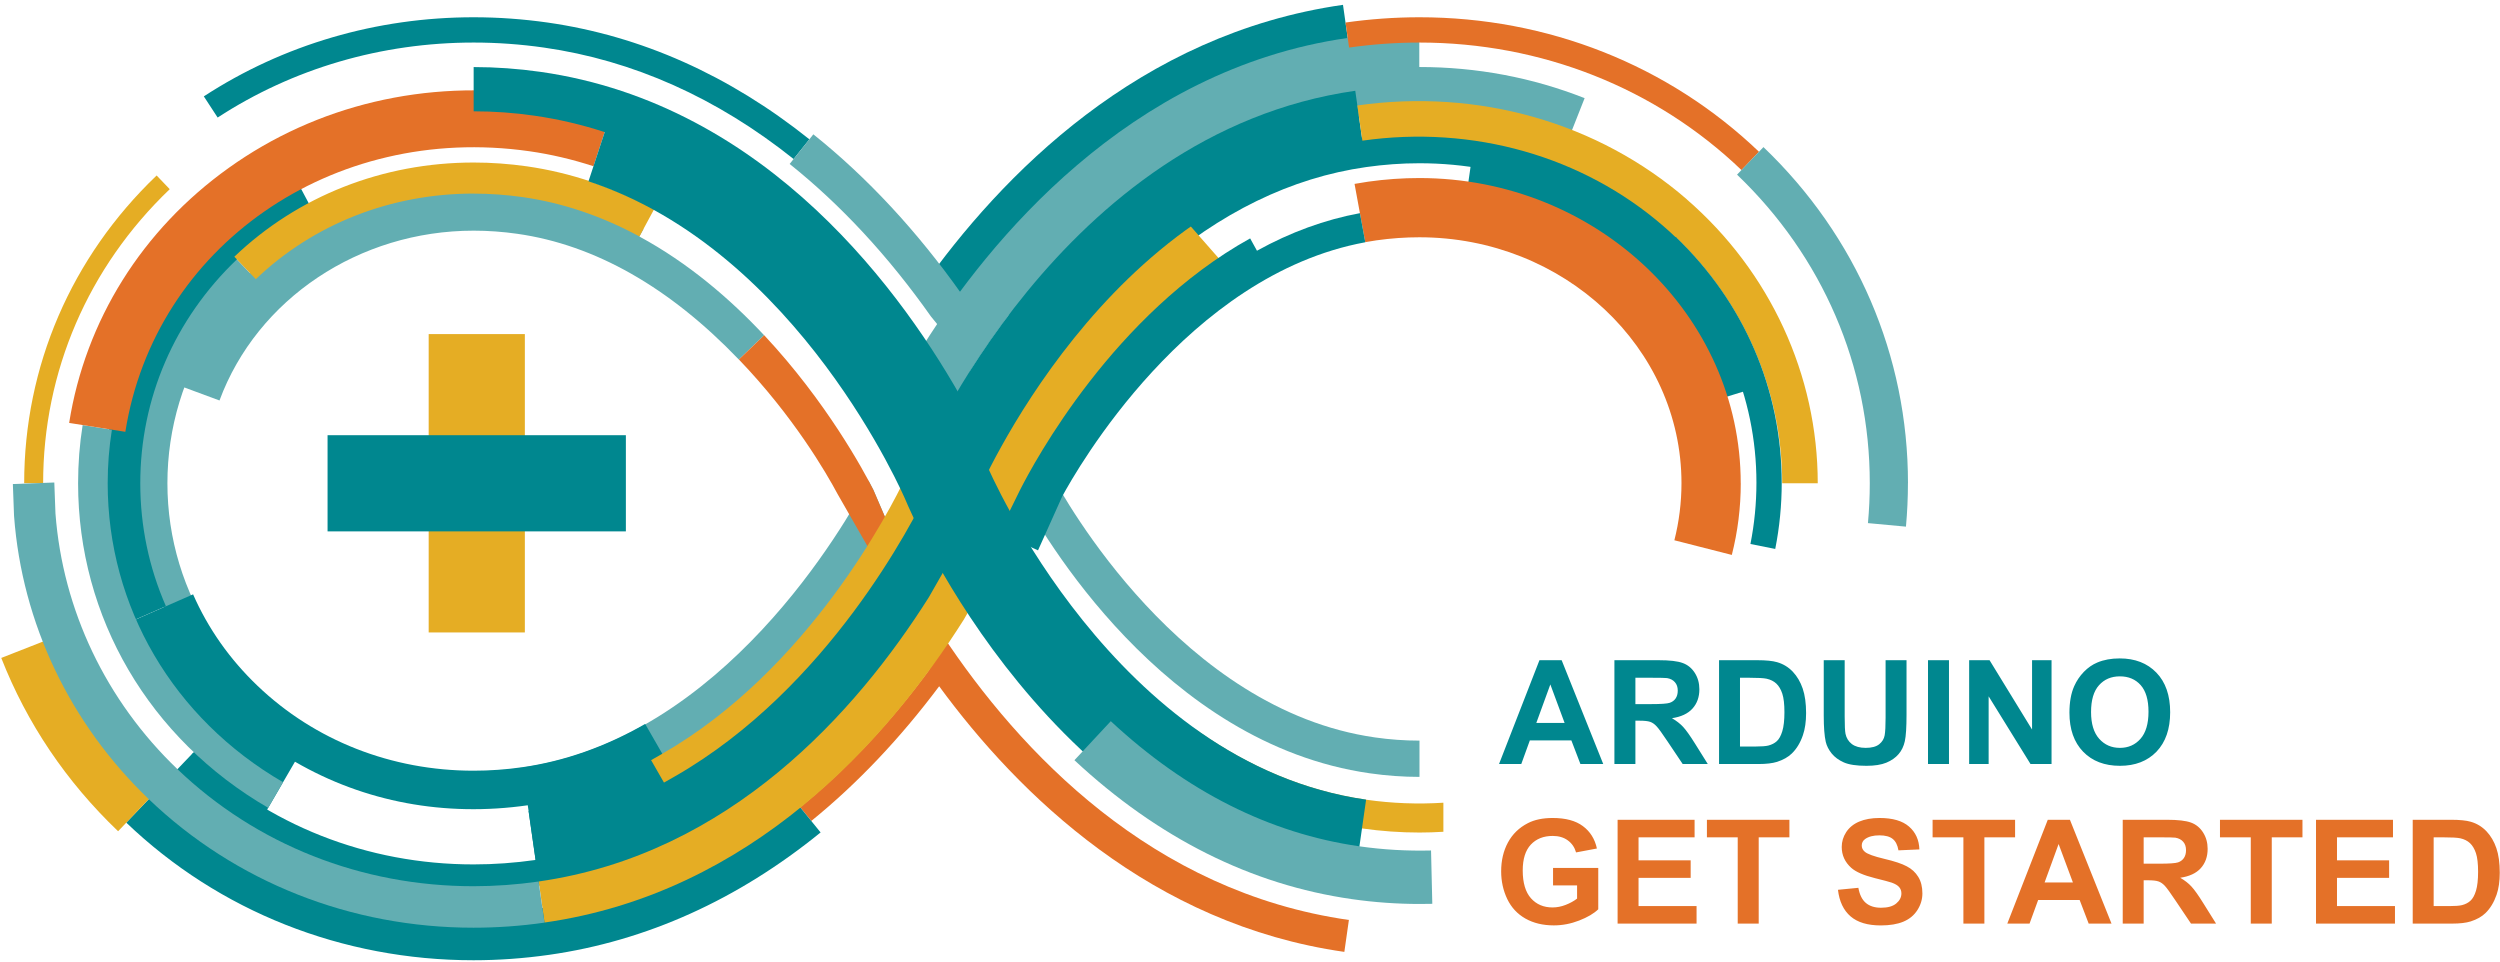 <svg xmlns="http://www.w3.org/2000/svg" viewBox="0 0 517 199" width="517" height="199">
	<style>
		tspan { white-space:pre }
		.shp0 { fill: #62aeb2 } 
		.shp1 { fill: #e47128 } 
		.shp2 { fill: #e5ad24 } 
		.shp3 { fill: #00878f } 
	</style>
	<g >
		<g >
			<path class="shp0" d="M132.23,48.9l0.87,-1.61c-8.09,-4.31 -16.4,-7.13 -24.77,-8.33c-3.47,-0.49 -6.96,-0.74 -10.38,-0.74c-27.6,0 -52.29,16.6 -61.44,41.31l8.88,3.29c7.78,-21.01 28.9,-35.12 52.56,-35.12c2.98,0 6.02,0.22 9.04,0.65c16.04,2.29 31.45,11.04 45.8,26l5.23,-5.02c-7.06,-7.55 -15.69,-14.95 -25.8,-20.42z" />
			<path class="shp0" d="M70.13,153.79c-21.9,-10.18 -35.51,-30.82 -35.51,-53.85c0,-11.47 3.36,-22.56 9.72,-32.09c2.43,-3.64 5.3,-7.06 8.53,-10.15l-4.37,-4.56c-3.57,3.41 -6.73,7.19 -9.42,11.21c-7.05,10.57 -10.78,22.87 -10.78,35.59c0,25.14 15.37,48.52 39.16,59.58z" />
			<path class="shp0" d="M183.35,107.69l-2.74,-6.39c-0.25,-0.49 -0.59,-1.15 -1.01,-1.93c-4.8,9.08 -30.02,53.42 -71.5,59.34c-3.39,0.48 -6.88,1.59 -10.18,1.59c-9.66,0 -18.93,-2.04 -27.54,-6.04l-3.16,5.79c9.61,4.47 19.94,6.74 30.7,6.74c3.65,0 7.4,-0.27 11.13,-0.8c40.02,-5.72 65.28,-42.32 74.58,-58.42z" />
			<path class="shp1" d="M192.13,138.55c-8.11,11.03 -17.07,20.57 -26.67,28.37l2.32,2.85c9.5,-7.71 18.37,-17.07 26.44,-27.85c16.51,22.52 43.98,49.24 83.79,54.93l0.94,-6.6c-40.7,-5.81 -67.95,-34.59 -84.16,-59.07c-0.76,-1.16 -2.66,7.37 -2.66,7.37z" />
			<path class="shp2" d="M298.48,166c-5.26,0.34 -10.6,0.14 -15.97,-0.62c-12.23,-1.75 -24.08,-6.63 -35.22,-14.51l-3.46,4.9c11.93,8.44 24.66,13.67 37.84,15.55c3.97,0.57 7.97,0.85 11.89,0.85c1.65,0 3.29,-0.06 4.93,-0.16v-6.01z" />
			<path class="shp1" d="M186.52,106.33l-3.17,1.36l-2.74,-6.39c-2.05,-4.04 -9.74,-18.26 -22.58,-31.98l-5.23,5.02c11.27,11.74 18.04,23.38 20.42,27.84l9.61,16.77l8.22,-4.71z" />
			<path class="shp0" d="M293.55,160.66v-7.5c-3.05,0 -6.14,-0.22 -9.2,-0.66c-40.05,-5.72 -64.25,-49.36 -66.88,-54.32l-6.62,3.51c4.59,8.65 29.63,52.12 72.44,58.23c3.41,0.49 6.86,0.74 10.26,0.74z" />
			<path class="shp3" d="M361.4,80.71c-3.28,-10.66 -9.39,-20.48 -17.66,-28.39c-10.76,-10.29 -24.41,-16.87 -39.46,-19.02l-1.21,8.49c13.27,1.89 25.28,7.68 34.74,16.73c7.22,6.91 12.54,15.46 15.39,24.72z" />
			<path class="shp3" d="M282.52,34.55c3.66,-0.52 7.36,-0.79 11,-0.79c18.73,0 36.27,6.9 49.37,19.44l4.24,-4.43c-14.25,-13.63 -33.28,-21.14 -53.6,-21.14c-3.93,0 -7.93,0.29 -11.87,0.85c-16.69,2.38 -32.53,10.07 -47.09,22.86l4.04,4.6c13.65,-11.99 28.42,-19.19 43.91,-21.39z" />
			<path class="shp2" d="M212.54,105c1.99,-4.18 12.87,-25.88 31.81,-42.51l8.84,-7.76l-15.53,-17.69l-8.84,7.76c-21.85,19.18 -34.26,43.19 -37.54,50.08l-5.06,10.63l21.25,10.11z" />
			<path class="shp3" d="M34.31,125.36c-3.51,-8.02 -5.3,-16.57 -5.3,-25.43c0,-17.53 7.09,-33.97 19.98,-46.29c4.53,-4.33 9.64,-8.02 15.19,-10.98l-3.45,-6.49c-6.14,3.27 -11.8,7.36 -16.81,12.15c-14.35,13.72 -22.25,32.05 -22.25,51.6c0,9.87 1.99,19.42 5.92,28.38z" />
			<path class="shp2" d="M97.96,40.04c3.36,0 6.76,0.24 10.12,0.72c8.21,1.17 16.34,3.91 24.15,8.14l3.05,-5.65c-8.49,-4.59 -17.33,-7.56 -26.3,-8.85c-3.66,-0.52 -7.37,-0.79 -11.03,-0.79c-18.78,0 -36.35,6.92 -49.49,19.48l4.44,4.64c11.94,-11.41 27.94,-17.7 45.05,-17.7z" />
			<path class="shp2" d="M35.1,39.12l-2.71,-2.83c-17.67,16.9 -27.39,39.5 -27.39,63.64h3.92c0,-23.07 9.3,-44.66 26.18,-60.81z" />
			<path class="shp3" d="M167.38,28.81c-16.59,-13.26 -34.8,-21.38 -54.15,-24.15c-5.07,-0.72 -10.2,-1.09 -15.27,-1.09c-20.09,0 -39.39,5.66 -55.81,16.36l2.86,4.38c15.57,-10.15 33.88,-15.51 52.95,-15.51c4.82,0 9.71,0.35 14.53,1.04c18.41,2.63 35.78,10.39 51.63,23.05z" />
			<path class="shp3" d="M279.51,13.5l-1.78,-12.5c-42.12,6.01 -70.64,35.16 -87.15,58.56l10.32,7.28c15.07,-21.37 40.95,-47.96 78.61,-53.34z" />
			<path class="shp0" d="M281,23.91c4.16,-0.59 8.37,-0.9 12.52,-0.9c10.72,0 21.09,1.95 30.82,5.8l3.36,-8.51c-10.81,-4.27 -22.31,-6.44 -34.19,-6.44c-4.58,0 -9.23,0.33 -13.81,0.99c-35.23,5.03 -59.85,28.86 -74.29,47.97l7.3,5.52c13.41,-17.74 36.14,-39.85 68.29,-44.43z" />
			<path class="shp0" d="M200.66,76.69c14.91,-23.46 40.76,-52.38 79.6,-57.92c4.4,-0.63 8.86,-0.95 13.25,-0.95v-11.03c-4.91,0 -9.9,0.36 -14.81,1.06c-45.52,6.49 -74.44,42.48 -87.63,63.36l-0.26,0.41l-3.04,7.46l10.22,4.16z" />
			<path class="shp0" d="M203.9,66.98l-5.03,-6.16c-9.19,-13 -19.51,-24.12 -30.67,-33.04l-4.9,6.13c10.62,8.49 20.45,19.1 29.23,31.55l5.29,6.48z" />
			<path class="shp1" d="M363.76,31.39c-18.75,-17.94 -43.69,-27.82 -70.24,-27.82c-5.06,0 -10.2,0.37 -15.27,1.09l0.74,5.18c4.82,-0.69 9.71,-1.04 14.53,-1.04c25.19,0 48.86,9.36 66.62,26.37z" />
			<path class="shp3" d="M201.97,102.52c0.26,-0.63 26.68,-62.76 80.2,-70.4l-1.9,-13.35c-61.04,8.71 -89.56,75.72 -90.75,78.56c-0.26,0.63 -26.85,62.78 -80.21,70.4l1.91,13.35c61.02,-8.71 89.57,-75.71 90.75,-78.56z" />
			<path class="shp3" d="M55.15,167.59l5.85,-10.07c14.36,8.34 31.01,11.46 48.14,9.01l1.65,11.53c11.16,-1.59 22.06,-5.41 32.4,-11.35l-9.77,-17c-8.18,4.7 -16.73,7.71 -25.41,8.95c-3.37,0.48 -6.76,0.72 -10.08,0.72c-16.98,0 -32.85,-6.24 -44.7,-17.58c-5.74,-5.49 -10.21,-11.85 -13.3,-18.89l-16.83,7.37c4.02,9.17 9.88,17.58 17.42,24.8l-0.85,0.89c4.72,4.51 9.91,8.4 15.48,11.64z" />
			<path class="shp3" d="M111.51,183.13c46.39,-6.62 74.16,-45.51 86.58,-68.1l3.21,-7.56l-4.93,-2.08l-3.04,7.19c-11.98,21.73 -38.58,58.97 -82.58,65.26c-4.27,0.61 -8.59,0.92 -12.83,0.92c-21.99,0 -42.63,-8.15 -58.1,-22.96l-3.7,3.87c16.47,15.76 38.42,24.44 61.81,24.44c4.49,0 9.06,-0.33 13.58,-0.98z" />
			<path class="shp3" d="M113.55,197.46c20.13,-2.87 39.02,-11.39 56.15,-25.31l-6.18,-7.61c-15.74,12.78 -33.01,20.59 -51.36,23.22c-4.73,0.68 -9.52,1.02 -14.24,1.02c-24.59,0 -47.69,-9.14 -65.03,-25.74l-6.78,7.08c19.17,18.35 44.68,28.46 71.81,28.46c5.18,0 10.44,-0.38 15.63,-1.12z" />
			<path class="shp2" d="M199.37,128.03l0.09,-0.15c0.18,-0.32 4.54,-7.86 6.25,-11.11l-7.59,-3.99c-1.55,2.94 -5.58,9.95 -6.04,10.74c-14.99,23.71 -41.15,53.13 -80.68,58.77l1.21,8.49c42.81,-6.11 70.82,-37.5 86.77,-62.75z" />
			<path class="shp0" d="M58.53,161.76c-22.7,-13.18 -36.26,-36.29 -36.26,-61.82c0,-3.71 0.29,-7.44 0.87,-11.07l-6.05,-0.96c-0.63,3.94 -0.94,7.99 -0.94,12.03c0,27.74 14.69,52.83 39.31,67.12z" />
			<path class="shp1" d="M109.43,31.27c4.49,0.64 8.96,1.69 13.3,3.11l3.67,-11.18c-4.99,-1.64 -10.14,-2.84 -15.31,-3.58c-22.95,-3.27 -45.6,2.09 -63.8,15.11c-17.91,12.81 -29.63,31.54 -32.99,52.73l11.62,1.84c6.09,-38.35 42.77,-63.83 83.5,-58.03z" />
			<path class="shp2" d="M34.58,161.27c-9.18,-8.78 -16.12,-19.07 -20.63,-30.58l-13.69,5.37c5.3,13.52 13.43,25.58 24.16,35.84z" />
			<path class="shp0" d="M112.6,190.79l-1.22,-8.49c-4.48,0.64 -9.01,0.97 -13.47,0.97c-23.17,0 -44.91,-8.6 -61.22,-24.21c-14.75,-14.12 -23.71,-32.89 -25.22,-52.87l-0.24,-6.41l-8.57,0.32l0.24,6.49l0.01,0.16c1.65,22.12 11.54,42.9 27.85,58.51c17.92,17.14 41.76,26.59 67.16,26.59c4.85,0 9.79,-0.35 14.68,-1.05z" />
			<path class="shp2" d="M139.63,160.52c31.66,-18.17 49.23,-52.69 52.44,-59.43l1.15,-2.42l-4.83,-2.3l-1.15,2.42c-3.08,6.48 -20,39.71 -50.27,57.08l-2.32,1.33l2.66,4.64z" />
			<path class="shp3" d="M204.19,96.42c-0.27,-0.64 -2.18,-5.15 -5.81,-11.73l1.36,-0.75c-12.63,-22.91 -40.85,-62.36 -87.97,-69.08c-4.58,-0.65 -9.23,-0.99 -13.82,-0.99v9.15c4.15,0 8.37,0.3 12.53,0.9c5.09,0.73 9.94,1.89 14.57,3.4l-3.35,10.18c43.5,14.31 65.37,65.45 65.59,65.96c1.21,2.9 30.25,71.12 92.63,80.02l2.59,-18.12c-51.98,-7.42 -78.06,-68.33 -78.32,-68.93z" />
			<path class="shp2" d="M348.87,41.25c-18.35,-15.92 -43.19,-23 -68.17,-19.44l1.04,7.28c22.87,-3.26 45.58,3.2 62.31,17.72c15.58,13.51 24.51,32.88 24.51,53.13h7.35c0,-22.38 -9.86,-43.77 -27.05,-58.68z" />
			<path class="shp2" d="M88.65,130.79h19.89v-61.7h-19.89z" />
			<path class="shp3" d="M67.74,109.89h61.69v-19.89h-61.69z" />
			<path class="shp0" d="M394.57,99.93c0,-26.38 -10.61,-51.07 -29.89,-69.51l-5.46,5.7c17.7,16.94 27.45,39.6 27.45,63.8c0,2.77 -0.13,5.55 -0.38,8.26l7.86,0.73c0.27,-2.95 0.41,-5.98 0.41,-8.99z" />
			<path class="shp3" d="M368.46,99.83c0,-19.26 -7.78,-37.31 -21.92,-50.84l-3.61,3.78c13.09,12.53 20.3,29.24 20.3,47.06c0,4.26 -0.42,8.52 -1.24,12.67l5.13,1.02c0.89,-4.48 1.34,-9.09 1.34,-13.69z" />
			<path class="shp1" d="M359.98,99.93c0,-34.8 -29.82,-63.11 -66.46,-63.11c-3.48,0 -7.04,0.25 -10.57,0.75c-0.95,0.14 -1.89,0.29 -2.83,0.46l2.21,12.05c0.78,-0.14 1.56,-0.27 2.34,-0.38c2.96,-0.42 5.93,-0.63 8.85,-0.63c29.89,0 54.21,22.81 54.21,50.85c0,4 -0.5,7.98 -1.47,11.81l11.88,3.03c1.23,-4.82 1.85,-9.81 1.85,-14.84z" />
			<path class="shp3" d="M259.94,51.85l-1.41,-2.55c-28.14,15.6 -44.61,46.13 -47.62,52.09l-2.98,6.06l-3.15,-1.55l-1.3,2.89l11.18,5.02l5.01,-11.16c2.95,-5.46 25.84,-45.77 62.67,-52.55l-1.11,-6.02c-7.23,1.34 -14.38,3.94 -21.29,7.77z" />
			<path class="shp0" d="M296.2,186.91l-0.26,-11.03c-4.89,0.12 -9.86,-0.15 -14.81,-0.86c-18.53,-2.65 -35.83,-11.36 -51.42,-25.88l-7.52,8.07c17.27,16.09 36.57,25.76 57.38,28.73c4.66,0.67 9.37,1 13.98,1c0.88,0 1.76,-0.01 2.65,-0.03z" />
		</g>
	</g>
	<g >
		<path fill="#00878f" d="M322.95 136.53L331.55 158L326.83 158L324.96 153.12L316.37 153.12L314.6 158L310 158L318.36 136.53L322.95 136.53ZM317.71 149.5L323.56 149.5L320.61 141.54L317.71 149.5ZM338.2 158L333.86 158L333.86 136.53L342.99 136.53Q346.43 136.53 347.98 137.11Q349.55 137.68 350.49 139.16Q351.43 140.64 351.43 142.55Q351.43 144.96 350 146.54Q348.58 148.11 345.76 148.52Q347.16 149.34 348.07 150.32Q348.99 151.31 350.55 153.81L353.17 158L347.98 158L344.85 153.33Q343.18 150.82 342.56 150.18Q341.95 149.52 341.26 149.28Q340.57 149.04 339.08 149.04L338.2 149.04L338.2 158ZM338.2 140.16L338.2 145.61L341.41 145.61Q344.53 145.61 345.3 145.34Q346.08 145.08 346.52 144.44Q346.96 143.79 346.96 142.82Q346.96 141.74 346.37 141.08Q345.8 140.41 344.75 140.23Q344.22 140.16 341.58 140.16L338.2 140.16ZM355.5 158L355.5 136.53L363.42 136.53Q366.1 136.53 367.51 136.94Q369.4 137.49 370.75 138.91Q372.09 140.33 372.8 142.4Q373.5 144.45 373.5 147.47Q373.5 150.12 372.84 152.04Q372.04 154.38 370.54 155.83Q369.41 156.93 367.5 157.55Q366.06 158 363.66 158L355.5 158ZM361.78 140.16L359.83 140.16L359.83 154.38L363.07 154.38Q364.89 154.38 365.69 154.18Q366.75 153.91 367.44 153.28Q368.14 152.65 368.58 151.22Q369.02 149.77 369.02 147.28Q369.02 144.79 368.58 143.45Q368.14 142.12 367.35 141.37Q366.56 140.63 365.34 140.36Q364.43 140.16 361.78 140.16ZM377.15 147.98L377.15 136.53L381.48 136.53L381.48 148.16Q381.48 150.92 381.65 151.75Q381.92 153.06 382.96 153.87Q384.02 154.66 385.83 154.66Q387.68 154.66 388.62 153.91Q389.56 153.15 389.75 152.05Q389.94 150.95 389.94 148.41L389.94 136.53L394.27 136.53L394.27 147.8Q394.27 151.67 393.92 153.27Q393.57 154.87 392.62 155.96Q391.68 157.06 390.1 157.72Q388.52 158.37 385.97 158.37Q382.89 158.37 381.29 157.66Q379.71 156.95 378.79 155.82Q377.87 154.67 377.57 153.43Q377.15 151.58 377.15 147.98ZM403.05 158L398.71 158L398.71 136.53L403.05 136.53L403.05 158ZM411.25 158L407.22 158L407.22 136.53L411.44 136.53L420.23 150.87L420.23 136.53L424.26 136.53L424.26 158L419.91 158L411.25 144L411.25 158ZM427.96 147.39Q427.96 144.11 428.95 141.89Q429.68 140.25 430.94 138.94Q432.21 137.64 433.72 137.01Q435.73 136.16 438.35 136.16Q443.1 136.16 445.94 139.1Q448.79 142.05 448.79 147.29Q448.79 152.49 445.97 155.44Q443.14 158.37 438.41 158.37Q433.62 158.37 430.79 155.45Q427.96 152.52 427.96 147.39ZM432.43 147.25Q432.43 150.9 434.12 152.79Q435.8 154.66 438.39 154.66Q440.99 154.66 442.64 152.8Q444.31 150.92 444.31 147.19Q444.31 143.5 442.69 141.68Q441.07 139.87 438.39 139.87Q435.71 139.87 434.07 141.71Q432.43 143.54 432.43 147.25Z" />
		<path fill="#e47128" d="M326.14 183.1L321.17 183.1L321.17 179.49L330.52 179.49L330.52 188.04Q329.16 189.36 326.56 190.37Q323.99 191.37 321.33 191.37Q317.96 191.37 315.46 189.96Q312.96 188.54 311.7 185.92Q310.44 183.28 310.44 180.19Q310.44 176.83 311.84 174.23Q313.25 171.62 315.96 170.23Q318.02 169.16 321.1 169.16Q325.1 169.16 327.34 170.84Q329.6 172.51 330.24 175.47L325.93 176.28Q325.48 174.7 324.22 173.79Q322.97 172.87 321.1 172.87Q318.26 172.87 316.57 174.67Q314.9 176.47 314.9 180.01Q314.9 183.84 316.6 185.76Q318.3 187.66 321.06 187.66Q322.42 187.66 323.78 187.13Q325.16 186.59 326.14 185.83L326.14 183.1ZM350.85 191L334.52 191L334.52 169.53L350.44 169.53L350.44 173.16L338.85 173.16L338.85 177.92L349.63 177.92L349.63 181.54L338.85 181.54L338.85 187.38L350.85 187.38L350.85 191ZM363.7 191L359.36 191L359.36 173.16L352.99 173.16L352.99 169.53L370.05 169.53L370.05 173.16L363.7 173.16L363.7 191ZM380.09 184.01L384.31 183.6Q384.69 185.73 385.85 186.72Q387.02 187.72 389 187.72Q391.09 187.72 392.14 186.84Q393.21 185.95 393.21 184.76Q393.21 184 392.76 183.47Q392.32 182.93 391.21 182.53Q390.45 182.27 387.74 181.6Q384.25 180.73 382.84 179.47Q380.87 177.7 380.87 175.15Q380.87 173.51 381.79 172.09Q382.73 170.65 384.47 169.91Q386.23 169.16 388.7 169.16Q392.75 169.16 394.78 170.93Q396.83 172.7 396.93 175.66L392.6 175.85Q392.32 174.2 391.4 173.48Q390.49 172.75 388.66 172.75Q386.77 172.75 385.7 173.52Q385.01 174.02 385.01 174.86Q385.01 175.62 385.66 176.16Q386.48 176.85 389.64 177.6Q392.8 178.34 394.31 179.15Q395.84 179.94 396.69 181.33Q397.55 182.71 397.55 184.75Q397.55 186.59 396.52 188.2Q395.5 189.81 393.62 190.6Q391.75 191.38 388.95 191.38Q384.88 191.38 382.7 189.51Q380.51 187.62 380.09 184.01ZM410.37 191L406.03 191L406.03 173.16L399.66 173.16L399.66 169.53L416.72 169.53L416.72 173.16L410.37 173.16L410.37 191ZM428.06 169.53L436.66 191L431.94 191L430.07 186.12L421.49 186.12L419.71 191L415.11 191L423.48 169.53L428.06 169.53ZM422.82 182.5L428.68 182.5L425.72 174.54L422.82 182.5ZM443.31 191L438.98 191L438.98 169.53L448.1 169.53Q451.54 169.53 453.1 170.11Q454.66 170.68 455.6 172.16Q456.54 173.64 456.54 175.55Q456.54 177.96 455.12 179.54Q453.7 181.11 450.87 181.52Q452.28 182.34 453.18 183.32Q454.11 184.31 455.66 186.81L458.28 191L453.1 191L449.96 186.33Q448.29 183.82 447.68 183.18Q447.06 182.52 446.37 182.28Q445.68 182.04 444.19 182.04L443.31 182.04L443.31 191ZM443.31 173.16L443.31 178.61L446.52 178.61Q449.64 178.61 450.42 178.34Q451.19 178.08 451.63 177.44Q452.07 176.79 452.07 175.82Q452.07 174.74 451.49 174.08Q450.91 173.41 449.86 173.23Q449.33 173.16 446.7 173.16L443.31 173.16ZM469.8 191L465.46 191L465.46 173.16L459.09 173.16L459.09 169.53L476.15 169.53L476.15 173.16L469.8 173.16L469.8 191ZM495.28 191L478.95 191L478.95 169.53L494.87 169.53L494.87 173.16L483.29 173.16L483.29 177.92L494.07 177.92L494.07 181.54L483.29 181.54L483.29 187.38L495.28 187.38L495.28 191ZM498.95 191L498.95 169.53L506.87 169.53Q509.55 169.53 510.96 169.94Q512.85 170.49 514.2 171.91Q515.54 173.33 516.25 175.4Q516.95 177.45 516.95 180.47Q516.95 183.12 516.29 185.04Q515.48 187.38 513.99 188.83Q512.86 189.93 510.94 190.55Q509.51 191 507.11 191L498.95 191ZM505.23 173.16L503.28 173.16L503.28 187.38L506.52 187.38Q508.34 187.38 509.14 187.18Q510.2 186.91 510.88 186.28Q511.59 185.65 512.03 184.22Q512.47 182.77 512.47 180.28Q512.47 177.79 512.03 176.45Q511.59 175.12 510.8 174.37Q510.01 173.63 508.79 173.36Q507.88 173.16 505.23 173.16Z" />
	</g>
</svg>